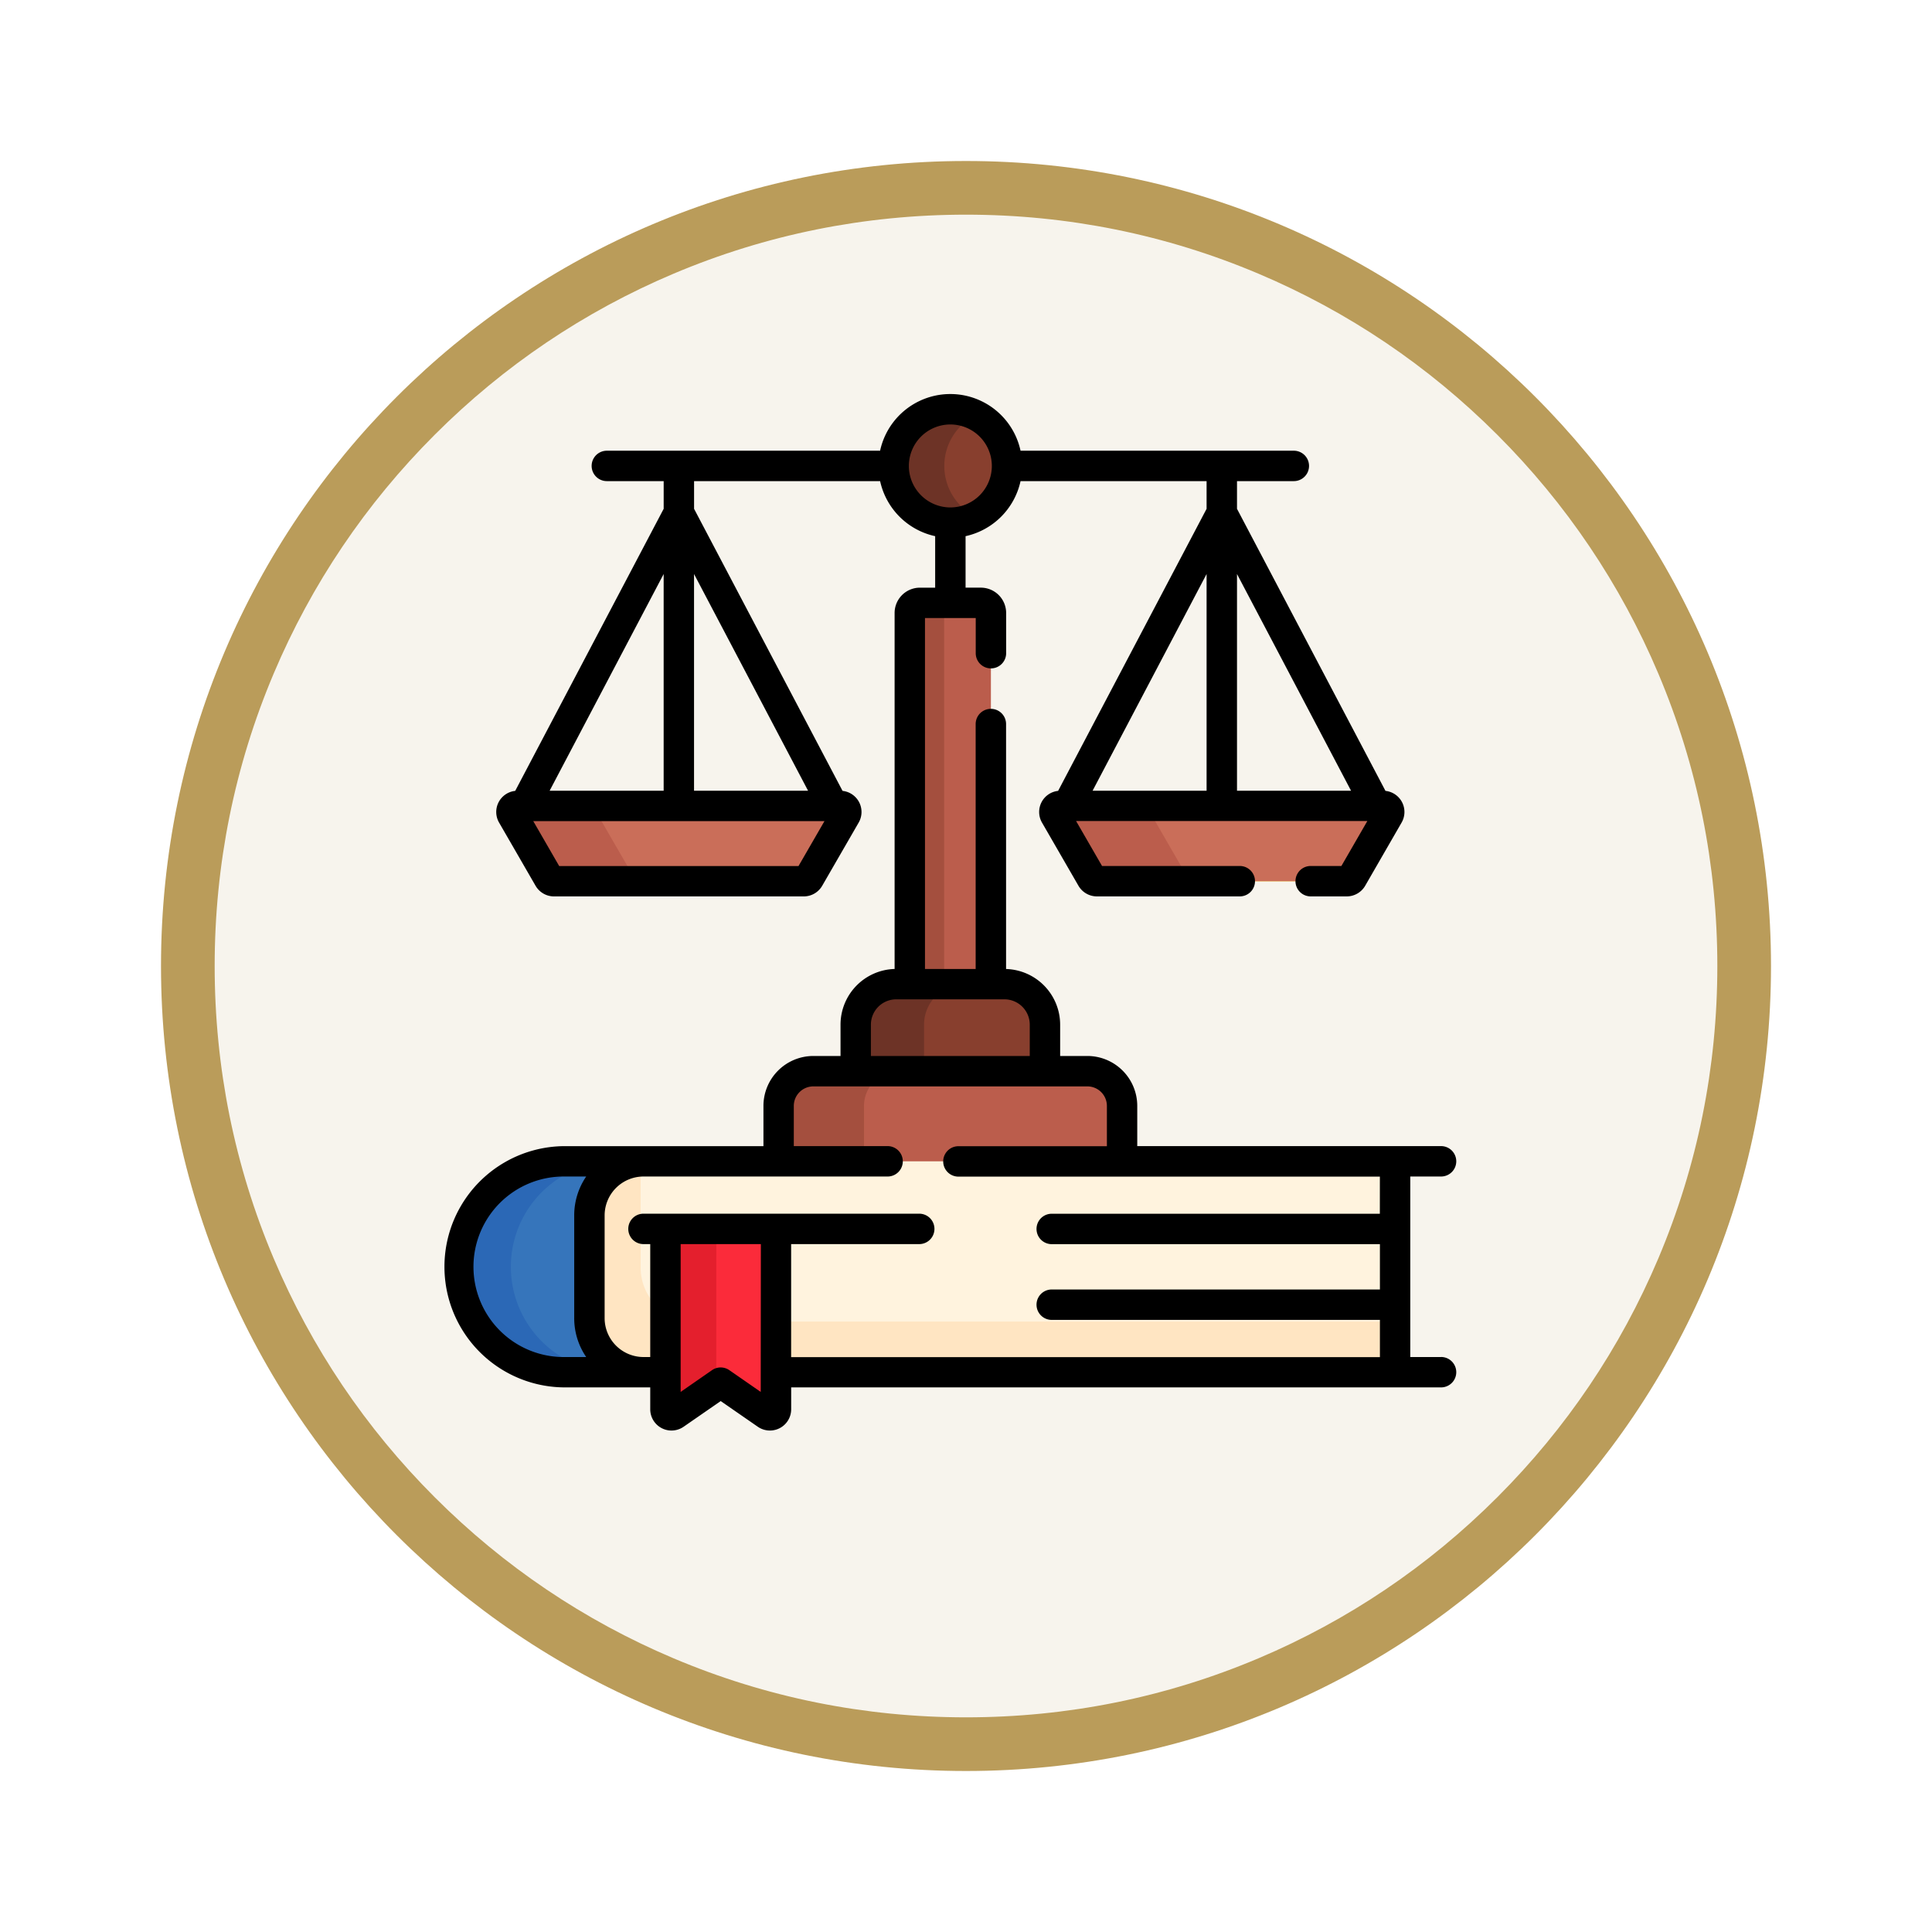 <svg xmlns="http://www.w3.org/2000/svg" xmlns:xlink="http://www.w3.org/1999/xlink" width="108" height="108" viewBox="0 0 108 108">
  <defs>
    <filter id="Trazado_904820" x="0" y="0" width="108" height="108" filterUnits="userSpaceOnUse">
      <feOffset dy="3" input="SourceAlpha"/>
      <feGaussianBlur stdDeviation="3" result="blur"/>
      <feFlood flood-opacity="0.161"/>
      <feComposite operator="in" in2="blur"/>
      <feComposite in="SourceGraphic"/>
    </filter>
  </defs>
  <g id="Grupo_1226115" data-name="Grupo 1226115" transform="translate(-196.827 -2360.999)">
    <g id="Grupo_1225669" data-name="Grupo 1225669" transform="translate(205.827 2366.999)">
      <g id="Grupo_1223178" data-name="Grupo 1223178" transform="translate(0 0)">
        <g id="Grupo_1220964" data-name="Grupo 1220964" transform="translate(0)">
          <g id="Grupo_1219977" data-name="Grupo 1219977">
            <g id="Grupo_1219603" data-name="Grupo 1219603">
              <g id="Grupo_1202655" data-name="Grupo 1202655">
                <g id="Grupo_1173585" data-name="Grupo 1173585">
                  <g id="Grupo_1173428" data-name="Grupo 1173428">
                    <g id="Grupo_1171958" data-name="Grupo 1171958">
                      <g id="Grupo_1167341" data-name="Grupo 1167341">
                        <g id="Grupo_1166792" data-name="Grupo 1166792">
                          <g transform="matrix(1, 0, 0, 1, -9, -6)" filter="url(#Trazado_904820)">
                            <g id="Trazado_904820-2" data-name="Trazado 904820" transform="translate(9 6)" fill="#f7f4ed">
                              <path d="M 45 88.5 C 39.127 88.5 33.43 87.35 28.068 85.082 C 22.889 82.891 18.236 79.755 14.241 75.759 C 10.245 71.764 7.109 67.111 4.918 61.932 C 2.65 56.57 1.5 50.873 1.5 45 C 1.5 39.127 2.65 33.43 4.918 28.068 C 7.109 22.889 10.245 18.236 14.241 14.241 C 18.236 10.245 22.889 7.109 28.068 4.918 C 33.43 2.65 39.127 1.5 45 1.5 C 50.873 1.5 56.57 2.65 61.932 4.918 C 67.111 7.109 71.764 10.245 75.759 14.241 C 79.755 18.236 82.891 22.889 85.082 28.068 C 87.35 33.43 88.5 39.127 88.5 45 C 88.5 50.873 87.35 56.57 85.082 61.932 C 82.891 67.111 79.755 71.764 75.759 75.759 C 71.764 79.755 67.111 82.891 61.932 85.082 C 56.57 87.35 50.873 88.5 45 88.5 Z" stroke="none"/>
                              <path d="M 45 3 C 39.329 3 33.829 4.11 28.653 6.299 C 23.652 8.415 19.16 11.443 15.302 15.302 C 11.443 19.16 8.415 23.652 6.299 28.653 C 4.11 33.829 3 39.329 3 45 C 3 50.671 4.11 56.171 6.299 61.347 C 8.415 66.348 11.443 70.84 15.302 74.698 C 19.16 78.557 23.652 81.585 28.653 83.701 C 33.829 85.89 39.329 87 45 87 C 50.671 87 56.171 85.89 61.347 83.701 C 66.348 81.585 70.84 78.557 74.698 74.698 C 78.557 70.84 81.585 66.348 83.701 61.347 C 85.89 56.171 87 50.671 87 45 C 87 39.329 85.89 33.829 83.701 28.653 C 81.585 23.652 78.557 19.16 74.698 15.302 C 70.84 11.443 66.348 8.415 61.347 6.299 C 56.171 4.11 50.671 3 45 3 M 45 -7.62939453125e-06 C 69.853 -7.62939453125e-06 90 20.147 90 45 C 90 69.853 69.853 90 45 90 C 20.147 90 -7.62939453125e-06 69.853 -7.62939453125e-06 45 C -7.62939453125e-06 20.147 20.147 -7.62939453125e-06 45 -7.62939453125e-06 Z" stroke="none" fill="#ba9c5a"/>
                            </g>
                          </g>
                        </g>
                      </g>
                    </g>
                  </g>
                </g>
              </g>
            </g>
          </g>
        </g>
      </g>
    </g>
    <g id="obediente_7_" data-name="obediente (7)" transform="translate(215.576 2383.029)">
      <g id="Grupo_1226105" data-name="Grupo 1226105" transform="translate(9.838 0.849)">
        <g id="Grupo_1226103" data-name="Grupo 1226103" transform="translate(0)">
          <g id="Grupo_1226100" data-name="Grupo 1226100" transform="translate(0 22.173)">
            <g id="Grupo_1226093" data-name="Grupo 1226093" transform="translate(0 0)">
              <path id="Trazado_1179121" data-name="Trazado 1179121" d="M39.206,203.949l2.038,3.531a.34.34,0,0,0,.294.17H55.506a.34.34,0,0,0,.294-.17l2.038-3.531a.339.339,0,0,0-.294-.509H39.5A.339.339,0,0,0,39.206,203.949Z" transform="translate(-39.16 -203.44)" fill="#fed402"/>
            </g>
            <g id="Grupo_1226099" data-name="Grupo 1226099">
              <g id="Grupo_1226094" data-name="Grupo 1226094" transform="translate(30.353 0)">
                <path id="Trazado_1179122" data-name="Trazado 1179122" d="M307.428,203.949l2.038,3.531a.34.34,0,0,0,.294.17h13.967a.339.339,0,0,0,.294-.17l2.038-3.531a.339.339,0,0,0-.294-.509H307.722A.34.34,0,0,0,307.428,203.949Z" transform="translate(-307.382 -203.44)" fill="#fed402"/>
              </g>
              <g id="Grupo_1226095" data-name="Grupo 1226095" transform="translate(0 0)">
                <path id="Trazado_1179123" data-name="Trazado 1179123" d="M39.206,203.949l2.038,3.531a.34.34,0,0,0,.294.17H55.506a.34.34,0,0,0,.294-.17l2.038-3.531a.339.339,0,0,0-.294-.509H39.5A.339.339,0,0,0,39.206,203.949Z" transform="translate(-39.16 -203.44)" fill="#ca6e59"/>
              </g>
              <g id="Grupo_1226096" data-name="Grupo 1226096" transform="translate(0)">
                <path id="Trazado_1179124" data-name="Trazado 1179124" d="M46.041,207.479,44,203.948a.339.339,0,0,1,.294-.509H39.5a.339.339,0,0,0-.294.509l2.038,3.531a.339.339,0,0,0,.294.17h4.8A.339.339,0,0,1,46.041,207.479Z" transform="translate(-39.161 -203.439)" fill="#bb5d4c"/>
              </g>
              <g id="Grupo_1226097" data-name="Grupo 1226097" transform="translate(30.353 0)">
                <path id="Trazado_1179125" data-name="Trazado 1179125" d="M307.428,203.949l2.038,3.531a.34.34,0,0,0,.294.17h13.967a.339.339,0,0,0,.294-.17l2.038-3.531a.339.339,0,0,0-.294-.509H307.722A.34.34,0,0,0,307.428,203.949Z" transform="translate(-307.382 -203.44)" fill="#ca6e59"/>
              </g>
              <g id="Grupo_1226098" data-name="Grupo 1226098" transform="translate(30.353)">
                <path id="Trazado_1179126" data-name="Trazado 1179126" d="M314.856,207.479l-2.038-3.531a.339.339,0,0,1,.294-.509h-5.389a.339.339,0,0,0-.294.509l2.038,3.531a.339.339,0,0,0,.294.17h5.389A.339.339,0,0,1,314.856,207.479Z" transform="translate(-307.383 -203.439)" fill="#bb5d4c"/>
              </g>
            </g>
          </g>
          <path id="Trazado_1179127" data-name="Trazado 1179127" d="M240.5,124.438v-20.75a.566.566,0,0,0-.566-.566h-3.4a.566.566,0,0,0-.566.566v20.75H240.5Z" transform="translate(-213.695 -92.302)" fill="#bb5d4c"/>
          <path id="Trazado_1179128" data-name="Trazado 1179128" d="M237.886,124.438v-20.75a.566.566,0,0,1,.566-.566h-1.92a.566.566,0,0,0-.566.566v20.75h1.92Z" transform="translate(-213.695 -92.302)" fill="#a44f3e"/>
          <g id="Grupo_1226101" data-name="Grupo 1226101" transform="translate(21.37 0)">
            <circle id="Elipse_14687" data-name="Elipse 14687" cx="3.168" cy="3.168" r="3.168" fill="#883f2e"/>
          </g>
          <g id="Grupo_1226102" data-name="Grupo 1226102" transform="translate(21.37)">
            <path id="Trazado_1179129" data-name="Trazado 1179129" d="M230.835,10.668a3.167,3.167,0,0,1,1.753-2.834,3.168,3.168,0,1,0,0,5.669A3.167,3.167,0,0,1,230.835,10.668Z" transform="translate(-228.005 -7.5)" fill="#6d3326"/>
          </g>
        </g>
        <g id="Grupo_1226104" data-name="Grupo 1226104" transform="translate(4.362 32.136)">
          <path id="Trazado_1179130" data-name="Trazado 1179130" d="M219.835,296.348v-2.6a2.263,2.263,0,0,0-2.263-2.263h-6.053a2.263,2.263,0,0,0-2.263,2.263v2.6Z" transform="translate(-194.369 -291.485)" fill="#883f2e"/>
          <path id="Trazado_1179131" data-name="Trazado 1179131" d="M213.074,296.348v-2.6a2.263,2.263,0,0,1,2.263-2.263h-3.819a2.263,2.263,0,0,0-2.263,2.263v2.6Z" transform="translate(-194.368 -291.485)" fill="#6d3326"/>
          <path id="Trazado_1179132" data-name="Trazado 1179132" d="M190.371,339.611V336.4a1.94,1.94,0,0,0-1.94-1.94h-15.32a1.94,1.94,0,0,0-1.94,1.94v3.215Z" transform="translate(-160.595 -329.594)" fill="#bb5d4c"/>
          <path id="Trazado_1179133" data-name="Trazado 1179133" d="M175.945,339.611V336.4a1.94,1.94,0,0,1,1.94-1.94h-4.772a1.94,1.94,0,0,0-1.94,1.94v3.215Z" transform="translate(-160.596 -329.594)" fill="#a44f3e"/>
          <path id="Trazado_1179134" data-name="Trazado 1179134" d="M80.726,379.006a3.023,3.023,0,0,0-3.023,3.023v5.743a3.023,3.023,0,0,0,3.023,3.023h1.225v-8.01h6.181v8.01h34.61V379.006Z" transform="translate(-77.703 -369.102)" fill="#fff3de"/>
        </g>
      </g>
      <g id="Grupo_1226114" data-name="Grupo 1226114" transform="translate(6.945 42.889)">
        <g id="Grupo_1226109" data-name="Grupo 1226109">
          <g id="Grupo_1226106" data-name="Grupo 1226106">
            <path id="Trazado_1179135" data-name="Trazado 1179135" d="M23.873,390.794a3.023,3.023,0,0,1-3.023-3.023v-5.743a3.023,3.023,0,0,1,3.023-3.023H19.49a5.894,5.894,0,0,0,0,11.789h4.383Z" transform="translate(-13.596 -379.006)" fill="#3675bb"/>
          </g>
          <g id="Grupo_1226107" data-name="Grupo 1226107">
            <path id="Trazado_1179136" data-name="Trazado 1179136" d="M16.459,384.9a5.894,5.894,0,0,1,5.894-5.894H19.49a5.894,5.894,0,0,0,0,11.789h2.863A5.894,5.894,0,0,1,16.459,384.9Z" transform="translate(-13.596 -379.006)" fill="#2b68b6"/>
          </g>
          <g id="Grupo_1226108" data-name="Grupo 1226108" transform="translate(7.255 0.004)">
            <path id="Trazado_1179137" data-name="Trazado 1179137" d="M81.951,387.513a3.019,3.019,0,0,1-1.385-2.54V379.23c0-.064,0-.127.006-.189A3.023,3.023,0,0,0,77.7,382.06V387.8a3.023,3.023,0,0,0,3.023,3.023h1.225Z" transform="translate(-77.703 -379.041)" fill="#ffe5c2"/>
            <path id="Trazado_1179138" data-name="Trazado 1179138" d="M169.857,458.174h34.61V461h-34.61Z" transform="translate(-159.429 -449.219)" fill="#ffe5c2"/>
          </g>
        </g>
        <g id="Grupo_1226113" data-name="Grupo 1226113" transform="translate(11.502 3.778)">
          <g id="Grupo_1226110" data-name="Grupo 1226110">
            <path id="Trazado_1179139" data-name="Trazado 1179139" d="M121.421,422.478V412.395H115.24v10.083a.339.339,0,0,0,.533.279l2.558-1.77,2.558,1.77A.34.34,0,0,0,121.421,422.478Z" transform="translate(-115.24 -412.395)" fill="#fb2b3a"/>
          </g>
          <g id="Grupo_1226112" data-name="Grupo 1226112" transform="translate(0)">
            <g id="Grupo_1226111" data-name="Grupo 1226111">
              <path id="Trazado_1179140" data-name="Trazado 1179140" d="M118.085,412.395H115.24v10.083a.339.339,0,0,0,.533.279l2.313-1.6Z" transform="translate(-115.24 -412.395)" fill="#e41f2d"/>
            </g>
          </g>
        </g>
      </g>
      <path id="Trazado_1179141" data-name="Trazado 1179141" d="M61.807,53.829H60.086V43.738h1.721a.849.849,0,0,0,0-1.7H44.824V39.788A2.791,2.791,0,0,0,42.036,37H40.514V35.248a3.115,3.115,0,0,0-3.023-3.11V18.445a.849.849,0,0,0-1.7,0V32.136H32.958V12.518h2.837v1.966a.849.849,0,0,0,1.7,0V12.235a1.416,1.416,0,0,0-1.415-1.415h-.853V7.942A4.028,4.028,0,0,0,38.3,4.866H48.7V6.413L40.4,22.181a1.186,1.186,0,0,0-.9,1.774l2.038,3.53a1.191,1.191,0,0,0,1.029.594h7.989a.849.849,0,0,0,0-1.7h-7.7l-1.45-2.512h16.28l-1.45,2.512H54.519a.849.849,0,0,0,0,1.7h2.017a1.191,1.191,0,0,0,1.029-.594L59.6,23.955a1.186,1.186,0,0,0-.9-1.774L50.4,6.413V4.865h3.177a.849.849,0,1,0,0-1.7H38.3a4.016,4.016,0,0,0-7.851,0H15.174a.849.849,0,1,0,0,1.7h3.177V6.413l-8.3,15.768a1.186,1.186,0,0,0-.9,1.774h0l2.039,3.531a1.192,1.192,0,0,0,1.029.594H26.183a1.191,1.191,0,0,0,1.029-.594l2.038-3.531a1.186,1.186,0,0,0-.9-1.774l-8.3-15.768V4.865h10.4a4.028,4.028,0,0,0,3.077,3.077v2.879h-.852a1.416,1.416,0,0,0-1.415,1.415v19.9a3.115,3.115,0,0,0-3.023,3.11V37H26.716a2.792,2.792,0,0,0-2.788,2.788V42.04H12.839a6.743,6.743,0,1,0,0,13.486H17.6V56.75a1.188,1.188,0,0,0,1.864.977l2.075-1.436,2.075,1.436a1.188,1.188,0,0,0,1.864-.977V55.526H61.807a.849.849,0,1,0,0-1.7ZM48.7,22.173H42.327L48.7,10.058Zm1.7-12.115,6.376,12.115H50.4Zm-32.05,0V22.173H11.975Zm7.538,16.325H12.51L11.06,23.87h16.28Zm.535-4.21H20.048V10.058ZM32.057,4.017a2.319,2.319,0,1,1,2.319,2.319A2.322,2.322,0,0,1,32.057,4.017ZM29.935,35.248a1.416,1.416,0,0,1,1.415-1.415H37.4a1.416,1.416,0,0,1,1.415,1.415V37H29.935Zm-17.1,18.581a5.046,5.046,0,1,1,0-10.091H14.02a3.849,3.849,0,0,0-.67,2.174v5.743a3.848,3.848,0,0,0,.67,2.174Zm10.94,1.95L22.02,54.562a.849.849,0,0,0-.966,0L19.3,55.779V47.516h4.483Zm34.61-9.96H40.043a.849.849,0,1,0,0,1.7H58.389v2.534H40.043a.849.849,0,1,0,0,1.7H58.389v2.081H25.476V47.516h7.161a.849.849,0,1,0,0-1.7H17.222a.849.849,0,1,0,0,1.7H17.6v6.313h-.376a2.176,2.176,0,0,1-2.174-2.174V45.912a2.176,2.176,0,0,1,2.174-2.174H30.868a.849.849,0,1,0,0-1.7H25.625V39.788A1.092,1.092,0,0,1,26.716,38.7h15.32a1.092,1.092,0,0,1,1.091,1.091v2.253h-8.3a.849.849,0,0,0,0,1.7h23.56Z" transform="translate(0 0)"/>
    </g>
  </g>
</svg>
